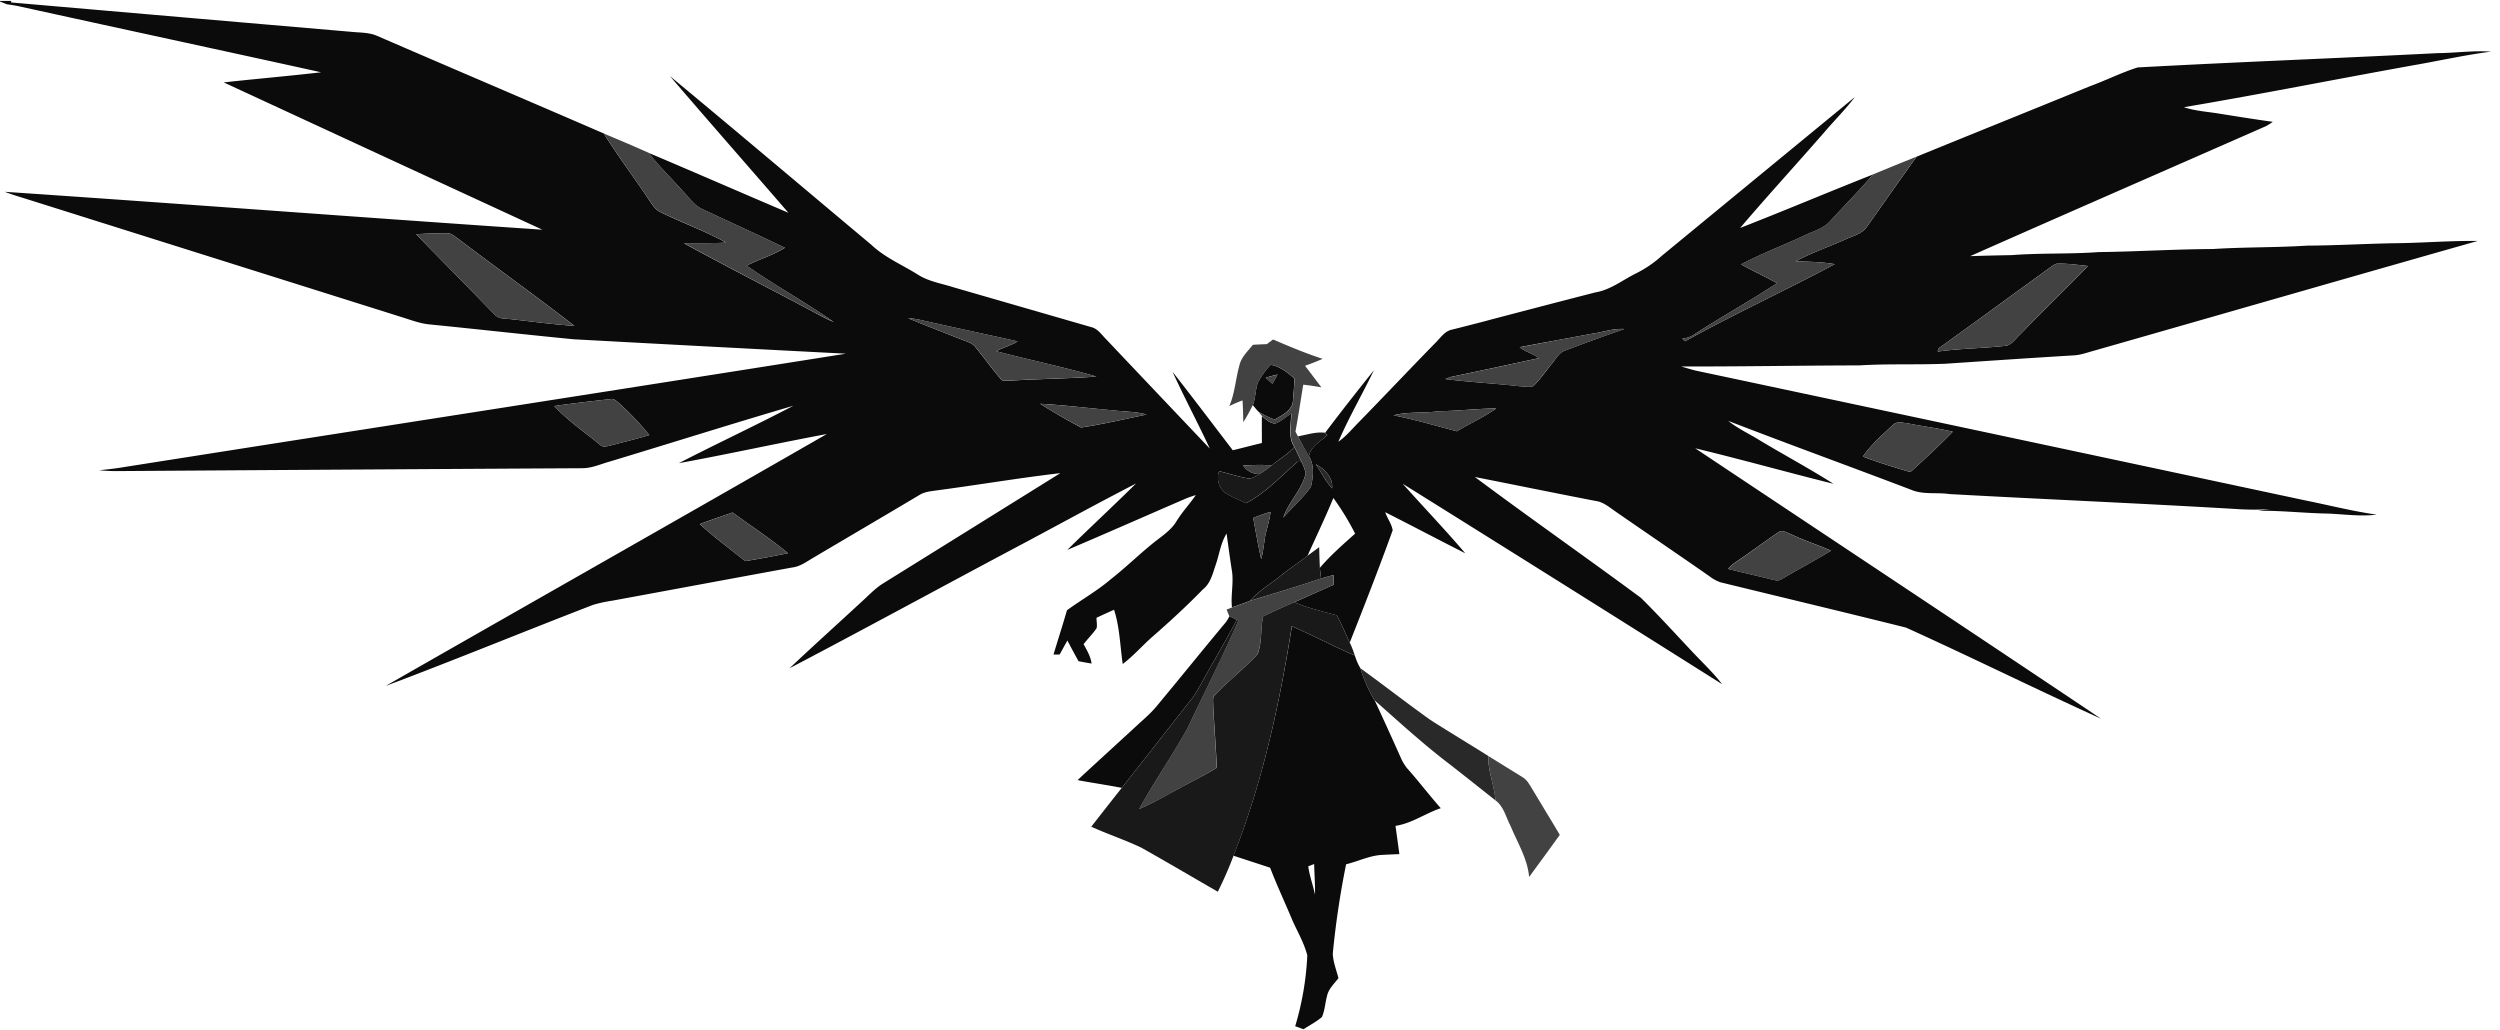 <svg id="Layer_1" data-name="Layer 1" xmlns="http://www.w3.org/2000/svg" viewBox="0 0 1223 504"><defs><style>.cls-1{fill:#0b0b0b;}.cls-2{fill:#424242;}.cls-3{fill:#191919;}.cls-4{fill:#292929;}</style></defs><path class="cls-1" d="M-.72.45H5.49c0,.19-.07.56-.09.75Q88.53,8.41,171.66,15.55c4.29.46,8.79.23,12.82,2,37.64,16.29,75.38,32.35,113,48.66l-1.89-.54c6.88,10.91,14.65,21.24,21.83,32,1.51,2.09,2.81,4.54,5.14,5.83,10.73,5.37,22.13,9.38,32.64,15.17-6.86.49-13.75.2-20.62.34,21.74,11.91,43.85,23.1,65.68,34.83,2.5,1.37,5.05,2.63,7.67,3.75-13.85-9.77-28.83-17.9-42.7-27.64,6.17-3.11,12.88-5.08,18.77-8.74-13.41-6.38-26.89-12.6-40.35-18.85-4.18-1.89-6.71-5.89-9.81-9.08-5.45-6.17-11.47-11.86-16.42-18.45,22.8,9.65,45.5,19.56,68.28,29.27-19.3-22.33-38.8-44.5-58-66.91,33,27.36,65.75,55.09,98.63,82.62,6.57,6.2,15,9.72,22.56,14.45,5.35,3.47,11.77,4.41,17.75,6.34Q500.2,150.3,533.75,160c3.26.73,5.12,3.72,7.34,5.92q25.36,26.79,50.76,53.54c-5.87-12.63-12.46-24.92-18.24-37.59,9.95,12.69,19.66,25.58,29.47,38.39,4.75-1.14,9.48-2.4,14.24-3.54,0-4.39-.07-8.78,0-13.16,1.86,1.51,3.78,3.41,6.29,3.66,3-.93,5.3-3.24,7.93-4.86.19,5.47-1.64,11.42,1.66,16.34-3.23,3.51-7.36,5.93-11,8.88a131.69,131.69,0,0,0-14.05.13,9.24,9.24,0,0,0,8.05,4.19c-1.86.9-3.69,2.57-5.89,2.09-4.71-.85-9.25-2.39-13.9-3.49-1.5,4,0,9.09,3.89,11.16,3,1.73,6.19,3,9.32,4.48,9.63-5,17-13.18,25.15-20.23l2,.16a28.88,28.88,0,0,1,2,5.42c-1.83,8.07-8.4,14-11,21.72,4.45-5.08,9.66-9.55,13.54-15.08,1.13-4.85,1.79-10.53-1-15,.91-4.79,5.68-7.18,9-10.26l-1-1.22c7.75-10.32,15.77-20.47,23.82-30.56-5.65,11.74-12.22,23-17.41,35,4-2.77,7.06-6.66,10.51-10.07,12.35-12.66,24.48-25.52,36.84-38.16,2.55-2.44,4.61-5.94,8.35-6.63,5.55-1.38,15.34-3.92,15.34-3.92l4.34-1.17s33.61-8.82,50.45-13.12c7.25-1.21,13.1-5.93,19.53-9.15A55.6,55.6,0,0,0,813.11,125q47.14-38.76,94.3-77.54c-4.54,6-9.88,11.31-14.75,17-13.72,15.76-27.84,31.17-41.39,47.06,21.74-8.48,43.24-17.58,65-26.17-6.64,7.9-14,15.18-20.92,22.81-3.36,3.8-8.48,5-12.87,7.16-10.2,4.77-20.75,8.78-30.75,14,5.78,3.26,11.84,6,17.63,9.22C856,147.28,842,155.06,828.59,163.76a11.55,11.55,0,0,1-5.57,1.86,4.33,4.33,0,0,0,1.33,1.33c24-13.35,49-24.78,73.22-37.73-6.34-1.12-12.77-1.17-19.18-1.38,7.7-4.14,16-7,24-10.54,3.73-1.79,8.27-2.7,10.82-6.25,8.16-11.45,16.16-23,24.42-34.41,28.22-11.54,56.51-22.9,84.73-34.44,7.88-2.87,15.42-6.7,23.41-9.21,48.91-2.67,97.88-4.48,146.81-7,8.66-.06,17.3-1.35,26-.72-11.83,1.51-23.49,4.08-35.22,6.18-38.36,6.84-76.59,14.51-115,21,5.6,1.87,11.53,2.19,17.32,3.15,8.71,1.38,17.42,2.8,26.17,4a28,28,0,0,1-3.29,2.09c-48.25,21.22-96.58,42.27-144.77,63.62,6.79-.24,13.59-.38,20.39-.51,14.13-1.09,28.32-.43,42.46-1.48,18.69-.22,37.35-1.42,56-1.5,15.31-1,30.68-.67,46-1.66,14-.06,27.94-.9,41.92-1.16,13.85-.1,27.68-1.29,41.54-1.13-62.69,17.78-125.3,35.87-188,53.77-3.13.85-6.21,2-9.46,2.2-21,1.26-42.06,2.7-63.08,4.11-14,.55-28-.06-42,.8-29,.06-58.08.6-87.11.52,2.31.7,4.64,1.41,7,2q149.09,31.68,298.13,63.49c11.68,2.36,23.26,5.31,35.08,7-8,1-16.07-.23-24.1-.53-11.38-.19-22.7-1.55-34.09-1.33,2-.29,4.08-.58,6.14-.85a119.81,119.81,0,0,1-15,.06c-47.29-2.82-94.63-4.81-141.93-7.41-6.25-.94-12.87.43-18.82-2.13-29.76-11.35-59.71-22.18-89.41-33.68,4.71,3.81,10.27,6.3,15.38,9.5,12,7.2,24.31,13.82,36.12,21.3-22.6-5.63-45-11.92-67.66-17.39,66.16,44.11,132.48,88,198.52,132.29-32-14.51-63.43-30.11-95.4-44.57-30.18-7.54-60.46-14.75-90.68-22.14a18.25,18.25,0,0,1-5.41-2.94c-15.15-10.56-30.45-20.93-45.63-31.45-3.2-2.15-6.22-4.95-10.2-5.44-19.68-3.8-39.31-7.82-59-11.71,26.83,20,54.31,39.21,81.23,59.11,8.74,8.62,17,17.74,25.41,26.66,4.85,5.14,10,10,14.36,15.62q-78-49.21-156.29-98.08C696.31,248,706.89,259,716.81,270.67c-13.1-6.62-26.07-13.49-39.17-20.11,1,3,3.17,5.72,3.66,8.86-6.65,18.43-13.8,36.72-21,54.93-2.09-4.43-3.94-9-6.3-13.28-7-2-14.13-3.56-20.84-6.43,6.43-2.85,12.82-5.78,19.28-8.57q0-2.38-.06-4.77c-2,.54-4.08,1.09-6.08,1.71-.23-1.75-.46-3.49-.61-5.24,5.2-6.1,11.28-11.38,17.23-16.72a127.75,127.75,0,0,0-10.64-17.44c-3.89,9.55-8.41,18.83-12.62,28.25-4.25,3.34-8.78,6.29-13,9.67-5,4.17-10.84,7.36-15.13,12.37-2.91,1.21-5.89,2.18-8.85,3.25-.69-6.27,1.06-12.56-.17-18.79-.89-5.77-1.67-11.57-2.46-17.35-2.92,4.68-3.55,10.25-5.35,15.37-1.46,4.25-2.49,9-6.24,11.95-7.9,8.11-16.23,15.79-24.78,23.23-4.89,4.34-9.21,9.31-14.44,13.28-1.31-8.87-1.44-17.95-4.25-26.55-2.87,1.3-5.74,2.59-8.59,3.93,0,1.69.42,3.42.06,5.1-1.88,2.8-4.35,5.14-6.37,7.84,1.67,3,3.46,6,3.91,9.46-2.13-.36-4.26-.75-6.38-1.15-1.87-3.35-3.67-6.74-5.45-10.13-1.28,2.28-2.54,4.57-3.8,6.87l-3,0c2.18-7.24,4.5-14.43,6.6-21.68,7.16-5.2,14.93-9.57,21.66-15.35,8.15-6.39,15.44-13.81,23.72-20,3-2.3,6.07-4.72,8.08-8,2.79-4.63,6.54-8.57,9.57-13-1.69.53-3.37,1.09-5,1.77-19.3,8.35-38.54,16.85-57.89,25.08,11.1-10.94,22.55-21.52,33.63-32.49-20.2,10.38-40.07,21.39-60.14,32-36.47,19.41-72.76,39.19-109.35,58.38,11.44-10.84,23.18-21.36,34.74-32.07,3.51-3.12,6.71-6.64,10.67-9.22q43.53-27.06,87.07-54.17c-20.15,2.36-40.17,5.74-60.27,8.42-3,.43-6.24.66-8.87,2.39-17.15,10.22-34.39,20.31-51.57,30.49-3.32,1.91-6.49,4.39-10.41,4.85-29.36,5.36-58.7,10.85-88.06,16.24a67.86,67.86,0,0,0-9.48,2.07c-33.89,13.08-67.51,26.9-101.5,39.69,71.94-41.15,144.06-82,215.92-123.29-24.18,4.53-48.22,9.84-72.42,14.27,18.59-9.58,37.55-18.42,56.07-28.11-30.05,8.83-59.92,18.27-89.91,27.33-4.47,1.23-8.82,3.3-13.55,3.24q-114,.64-228,1.41c-2.74,0-5.48-.19-8.22-.4,3.75-.41,7.51-.8,11.23-1.41,118-18.61,236.12-36.9,354.14-55.63q-66.61-3.42-133.21-7.05c-23.38-2.27-46.72-4.9-70.09-7.23-4.42-.34-8.59-1.87-12.76-3.21L14.5,97.83c-4.08-1.29-8.19-2.47-12.17-4,87.67,5.91,175.29,12.63,263,18.54q-78-36-155.88-72.06c15.87-1.76,31.78-3.1,47.64-4.95C107.69,24.47,58.28,13.86,8.91,3c-1.83-.37-3.68-.65-5.53-.9C2,1.56.66,1-.72.45Zm204.3,114.14c12.59,13,25.4,25.85,38,38.92a6.67,6.67,0,0,0,5.12,2.3c11.44,1.14,22.83,2.87,34.31,3.6-18.66-14.5-37.92-28.23-56.75-42.51-1.73-1.16-3.38-2.91-5.63-2.8C213.58,114.06,208.57,114.27,203.58,114.59ZM1003,130.8c-18,13-35.88,26.19-53.94,39.11A2.21,2.21,0,0,0,948,172c10.84-1.57,21.85-1.55,32.72-2.79,3.53-.25,5.35-3.77,7.81-5.85,10.82-11.22,22.08-22,32.91-33.23-4.9-.52-9.81-1.26-14.73-1.16C1005.19,128.94,1004.13,130.11,1003,130.8ZM444.32,155.71c8.49,3.54,17.1,6.82,25.65,10.21,2.53,1.1,5.56,1.63,7.3,4,4.34,5.29,8.28,10.93,12.8,16.06,1.77.5,3.66.19,5.49.16,13.59-.83,27.22-.92,40.8-1.92-16.15-4.73-32.69-8.1-49-12.39,3.38-1.85,7.18-2.78,10.47-4.82-16.08-3.61-32.21-7-48.29-10.66A30,30,0,0,0,444.32,155.71Zm334.34,7.56c-11.74,2.26-23.51,4.29-35.24,6.57,2.79,2.38,6.55,3.09,9.45,5.34q-21.61,4.71-43.25,9.24l-2.54,1c12.13,1.59,24.36,2.13,36.5,3.54,2.15,0,4.56.73,6.59-.11,3.31-3.31,6-7.22,8.91-10.83,2-2.33,3.49-5.46,6.56-6.56,9.61-3.62,19.25-7.17,29-10.51C789.15,160.57,784,162.58,778.66,163.27ZM271.13,198.64c6.69,7.16,14.84,12.73,22.38,18.93,1.48,1.48,3.57.69,5.34.31,6.27-1.66,12.59-3.15,18.8-5.06a140.9,140.9,0,0,0-14.82-15.59c-1.19-1-2.47-2.38-4.17-2C289.47,196.29,280.27,197.28,271.13,198.64Zm237.72-1.11c6.5,4.14,13.2,8,20,11.61,10.75-1.61,21.4-4.14,32.06-6.34-5.17-1.5-10.6-1.36-15.9-2C533,199.73,520.94,198.19,508.85,197.53Zm194.73,3.65c-7.26,1.11-14.74.08-21.87,2,10.45,2.06,20.68,5.1,31,7.8,6.34-3.86,13.18-6.91,19.28-11.17C722.49,199.88,713.06,201.07,703.58,201.18Zm222.48,6.66c-5.24,4.85-10.65,9.63-14.75,15.52,7.62,2.93,15.45,5.24,23.26,7.59,7.06-6.42,14.08-12.9,20.72-19.75-7.3-1.77-14.78-2.59-22.13-4.12C930.82,206.89,927.91,205.91,926.06,207.84ZM643.64,227.09c2.7,3.92,4.81,8.27,8,11.82C652.34,233.79,647.85,229.27,643.64,227.09Zm-301.32,29.3c7.06,6.45,14.81,12.13,22.26,18.12q10.5-1.72,20.93-3.89c-8.67-7.1-18.07-13.32-27.14-19.9C353,252.6,347.62,254.37,342.32,256.39Zm270.75-3c1.25,6.72,2.37,13.46,3.92,20.12,1.08-3.87,1.33-7.89,2.07-11.82.88-3.75,2.07-7.44,2.51-11.28A71.35,71.35,0,0,0,613.07,253.42Zm256.61,7.15c-7.06,4.9-14,10-21.1,14.82a14.86,14.86,0,0,0-3.19,2.94c6.87,1.77,13.82,3.26,20.7,5,1.77.35,3.79,1.19,5.45,0,8-4.73,16.24-9.05,24.18-13.9-6.3-2.85-12.94-4.89-19.17-7.89C874.39,260.8,871.82,258.74,869.68,260.57Z"/><path class="cls-1" d="M615.37,187.09a38.66,38.66,0,0,1,6.25-8.66c4.55.84,8.3,3.83,11.67,6.83-.25,3.37-.38,6.76-.77,10.13.18,5.18-5.2,7.7-9,9.86a39.94,39.94,0,0,1-8-3.95c-.91-1-1.79-2.1-2.66-3.14C614.3,194.62,614.06,190.66,615.37,187.09Zm3.82-2.35c1.08,1,2.18,2,3.28,3q1.26-2.26,2.49-4.56C623,183.69,621.1,184.2,619.19,184.74Z"/><path class="cls-1" d="M601.43,301.41c1.2.57,2.4,1.17,3.58,1.82-4.32,8.38-9.13,16.5-13.79,24.7-2.66,4.68-5,9.58-8.21,13.92-11.45,14.49-22.79,29.08-34.23,43.58-7.19-1.41-14.44-2.44-21.64-3.8,9.27-8.63,18.66-17.14,28-25.76,3.43-3.21,7.09-6.2,10.16-9.77,11.53-13.83,22.82-27.87,34.36-41.69A16.11,16.11,0,0,0,601.43,301.41Z"/><path class="cls-1" d="M632,306.37c10.39,4.5,20.39,9.85,30.8,14.31a26.85,26.85,0,0,0,2.69,6.17,67.57,67.57,0,0,0,7,15.77q6.51,14,12.83,28.17a21.46,21.46,0,0,0,3,5c5.68,6.37,10.85,13.18,16.5,19.58-7.53,2.52-14.18,7.45-22.13,8.64.61,4.6,1.27,9.21,1.88,13.82-2.67.12-5.33.21-8,.37-6.31.19-12,3.15-18.06,4.61A427.39,427.39,0,0,0,652,466.52c.16,4.13,1.76,8,2.77,12-2.09,2.76-4.9,5.24-5.6,8.79-.92,3.36-1.06,7-2.47,10.19-2.71,2.38-6,4-9,6l-4.09-1.48a143.15,143.15,0,0,0,5.92-34.63c-1.52-6-4.66-11.34-7.18-16.9-3.6-8.69-7.63-17.18-11-26-6-2-12-3.92-17.95-5.88C617.64,382.64,625.93,344.56,632,306.37Zm8,117.43c.62,4.73,2.34,9.23,3.31,13.89.08-5-.3-10-.43-15Z"/><path class="cls-2" d="M295.6,65.67l1.89.54c6.69,2.76,13.31,5.67,19.94,8.58,4.95,6.59,11,12.28,16.42,18.45,3.1,3.19,5.63,7.19,9.81,9.08,13.46,6.25,26.94,12.47,40.35,18.85-5.89,3.66-12.6,5.63-18.77,8.74,13.87,9.74,28.85,17.87,42.7,27.64-2.62-1.12-5.17-2.38-7.67-3.75-21.83-11.73-43.94-22.92-65.68-34.83,6.87-.14,13.76.15,20.62-.34-10.51-5.79-21.91-9.8-32.64-15.17-2.33-1.29-3.63-3.74-5.14-5.83C310.25,86.91,302.48,76.58,295.6,65.67Z"/><path class="cls-2" d="M916.22,85.34c7.11-2.92,14.22-5.88,21.38-8.7-8.26,11.38-16.26,23-24.42,34.41-2.55,3.55-7.09,4.46-10.82,6.25-8,3.59-16.27,6.4-24,10.54,6.41.21,12.84.26,19.18,1.38-24.21,12.95-49.24,24.38-73.22,37.73a4.33,4.33,0,0,1-1.33-1.33,11.55,11.55,0,0,0,5.57-1.86c13.4-8.7,27.37-16.48,40.72-25.25-5.79-3.25-11.85-6-17.63-9.22,10-5.2,20.55-9.21,30.75-14,4.39-2.17,9.51-3.36,12.87-7.16C902.24,100.52,909.58,93.24,916.22,85.34Z"/><path class="cls-2" d="M203.58,114.59c5-.32,10-.53,15-.49,2.25-.11,3.9,1.64,5.63,2.8,18.83,14.28,38.09,28,56.75,42.51-11.48-.73-22.87-2.46-34.31-3.6a6.67,6.67,0,0,1-5.12-2.3C229,140.44,216.17,127.62,203.58,114.59Z"/><path class="cls-2" d="M1003,130.8c1.16-.69,2.22-1.86,3.69-1.83,4.92-.1,9.83.64,14.73,1.16-10.83,11.21-22.09,22-32.91,33.23-2.46,2.08-4.28,5.6-7.81,5.85-10.87,1.24-21.88,1.22-32.72,2.79a2.21,2.21,0,0,1,1.08-2.09C967.09,157,985,143.85,1003,130.8Z"/><path class="cls-2" d="M444.32,155.71a30,30,0,0,1,5.25.61c16.08,3.65,32.21,7.05,48.29,10.66-3.29,2-7.09,3-10.47,4.82,16.28,4.29,32.82,7.66,49,12.39-13.58,1-27.21,1.09-40.8,1.92-1.83,0-3.72.34-5.49-.16-4.52-5.13-8.46-10.77-12.8-16.06-1.74-2.34-4.77-2.87-7.3-4C461.42,162.53,452.81,159.25,444.32,155.71Z"/><path class="cls-2" d="M778.66,163.27c5.33-.69,10.49-2.7,15.94-2.29-9.71,3.34-19.35,6.89-29,10.51-3.07,1.1-4.56,4.23-6.56,6.56-3,3.61-5.6,7.52-8.91,10.83-2,.84-4.44.08-6.59.11-12.14-1.41-24.37-2-36.5-3.54l2.54-1q21.63-4.51,43.25-9.24c-2.9-2.25-6.66-3-9.45-5.34C755.15,167.56,766.92,165.53,778.66,163.27Z"/><path class="cls-2" d="M619.75,168.35c1-.76,2-1.52,3-2.28,8,3.41,16,6.79,24.29,9.48-2.83,1.23-5.7,2.38-8.62,3.39,2.7,3.5,5.32,7,8,10.55-3-.53-5.9-1-8.87-1.3-1.26,7.64-2.38,15.31-3.81,22.92.3.6.92,1.79,1.22,2.39,1.68,3.28,3.57,6.45,5.38,9.66,2.77,4.46,2.11,10.14,1,15-3.88,5.53-9.09,10-13.54,15.08,2.57-7.76,9.14-13.65,11-21.72a28.88,28.88,0,0,0-2-5.42c-1.13-2.47-2.31-4.92-3.47-7.37-3.3-4.92-1.47-10.87-1.66-16.34-2.63,1.62-4.94,3.93-7.93,4.86-2.51-.25-4.43-2.15-6.29-3.66-.65-.75-1.27-1.53-1.88-2.28a39.94,39.94,0,0,0,8,3.95c3.84-2.16,9.22-4.68,9-9.86.39-3.37.52-6.76.77-10.13-3.37-3-7.12-6-11.67-6.83a38.66,38.66,0,0,0-6.25,8.66c-1.31,3.57-1.07,7.53-2.55,11.07a86.35,86.35,0,0,1-4.65,8.36c-.07-3.56-.15-7.11-.38-10.66a60.84,60.84,0,0,0-6.47,2.82c2.78-6.4,3.09-13.48,5-20.14.94-4,4.13-6.77,6.53-9.88Q616.29,168.48,619.75,168.35Z"/><path class="cls-2" d="M619.19,184.74c1.91-.54,3.83-1.05,5.77-1.51q-1.23,2.29-2.49,4.56C621.37,186.77,620.27,185.76,619.19,184.74Z"/><path class="cls-2" d="M271.13,198.64c9.14-1.36,18.34-2.35,27.53-3.4,1.7-.39,3,1,4.17,2a140.9,140.9,0,0,1,14.82,15.59c-6.21,1.91-12.53,3.4-18.8,5.06-1.77.38-3.86,1.17-5.34-.31C286,211.37,277.82,205.8,271.13,198.64Z"/><path class="cls-2" d="M508.85,197.53c12.09.66,24.12,2.2,36.19,3.24,5.3.67,10.73.53,15.9,2-10.66,2.2-21.31,4.73-32.06,6.34C522.05,205.57,515.35,201.67,508.85,197.53Z"/><path class="cls-2" d="M703.58,201.18c9.48-.11,18.91-1.3,28.39-1.35-6.1,4.26-12.94,7.31-19.28,11.17-10.3-2.7-20.53-5.74-31-7.8C688.84,201.26,696.32,202.29,703.58,201.18Z"/><path class="cls-2" d="M926.06,207.84c1.85-1.93,4.76-1,7.1-.76,7.35,1.53,14.83,2.35,22.13,4.12-6.64,6.85-13.66,13.33-20.72,19.75-7.81-2.35-15.64-4.66-23.26-7.59C915.41,217.47,920.82,212.69,926.06,207.84Z"/><path class="cls-2" d="M608.14,227.73a131.69,131.69,0,0,1,14.05-.13,40.91,40.91,0,0,1-6,4.32A9.24,9.24,0,0,1,608.14,227.73Z"/><path class="cls-2" d="M342.32,256.39c5.3-2,10.69-3.79,16.05-5.67,9.07,6.58,18.47,12.8,27.14,19.9q-10.41,2.17-20.93,3.89C357.13,268.52,349.38,262.84,342.32,256.39Z"/><path class="cls-2" d="M613.07,253.42a71.35,71.35,0,0,1,8.5-3c-.44,3.84-1.63,7.53-2.51,11.28-.74,3.93-1,7.95-2.07,11.82C615.44,266.88,614.32,260.14,613.07,253.42Z"/><path class="cls-2" d="M869.68,260.57c2.14-1.83,4.71.23,6.87,1,6.23,3,12.87,5,19.17,7.89-7.94,4.85-16.18,9.17-24.18,13.9-1.66,1.2-3.68.36-5.45,0-6.88-1.75-13.83-3.24-20.7-5a14.86,14.86,0,0,1,3.19-2.94C855.71,270.6,862.62,265.47,869.68,260.57Z"/><path class="cls-2" d="M646.28,283c2-.62,4-1.17,6.08-1.71q0,2.38.06,4.77c-6.46,2.79-12.85,5.72-19.28,8.57-5.13,2.23-10.27,4.44-15.27,7-1.2,6.06-.44,12.6-2.69,18.37-6.53,7.16-14.34,13.1-21,20.19-1.13,1.12-.7,2.83-.76,4.25.47,10.4,1.37,20.78,1.79,31.19-6.15,3.79-12.7,6.89-19,10.43-6.29,3.3-12.4,7-19,9.76,7.41-13.33,16.06-25.94,23.52-39.23,8.32-17.62,17.15-35,25-52.87l-.79-.46c-1.18-.65-2.38-1.25-3.58-1.82q-.66-1.64-1.32-3.24l2.57-1c3-1.07,5.94-2,8.85-3.25C623.13,290.33,634.78,286.92,646.28,283Z"/><path class="cls-2" d="M731.6,391.56c-.59-7.36-3.7-14.34-3.56-21.75,5.6,3.47,11.23,6.9,16.81,10.41,2.14,1.23,3.31,3.46,4.55,5.49,4.48,7.61,9.19,15.08,13.65,22.71-4.93,6.91-10,13.74-15,20.59-.78-9-5.72-16.79-9.12-25C736.7,399.79,735.69,394.53,731.6,391.56Z"/><path class="cls-3" d="M634.92,213.5c4.4-.86,8.79-2.35,13.34-1.82l1,1.22c-3.27,3.08-8,5.47-9,10.26C638.49,220,636.6,216.78,634.92,213.5Z"/><path class="cls-3" d="M633.24,218.72c1.16,2.45,2.34,4.9,3.47,7.37l-2-.16c-8.11,7-15.52,15.21-25.15,20.23-3.13-1.45-6.34-2.75-9.32-4.48-3.86-2.07-5.39-7.16-3.89-11.16,4.65,1.1,9.19,2.64,13.9,3.49,2.2.48,4-1.19,5.89-2.09a40.91,40.91,0,0,0,6-4.32C625.88,224.65,630,222.23,633.24,218.72Z"/><path class="cls-3" d="M639.64,271.86c1.87-1.42,3.79-2.8,5.7-4.19.12,3.36.13,6.73.33,10.1.15,1.75.38,3.49.61,5.24-11.5,3.91-23.15,7.32-34.75,10.89,4.29-5,10.12-8.2,15.13-12.37C630.86,278.15,635.39,275.2,639.64,271.86Z"/><path class="cls-3" d="M617.87,301.6c5-2.52,10.14-4.73,15.27-7,6.71,2.87,13.86,4.42,20.84,6.43,2.36,4.3,4.21,8.85,6.3,13.28a45.1,45.1,0,0,1,2.47,6.33c-10.41-4.46-20.41-9.81-30.8-14.31-6,38.19-14.31,76.27-28.51,112.33a186.49,186.49,0,0,1-7.69,17.57c-12.47-7.19-24.88-14.5-37.42-21.56-8-3.8-16.43-6.59-24.49-10.25,5-6.36,9.91-12.72,14.94-19,11.44-14.5,22.78-29.09,34.23-43.58,3.23-4.34,5.55-9.24,8.21-13.92,4.66-8.2,9.47-16.32,13.79-24.7l.79.46c-7.83,17.84-16.66,35.25-25,52.87-7.46,13.29-16.11,25.9-23.52,39.23,6.55-2.78,12.66-6.46,19-9.76,6.3-3.54,12.85-6.64,19-10.43-.42-10.41-1.32-20.79-1.79-31.19.06-1.42-.37-3.13.76-4.25,6.62-7.09,14.43-13,21-20.19C617.43,314.2,616.67,307.66,617.87,301.6Z"/><path class="cls-4" d="M643.64,227.09c4.21,2.18,8.7,6.7,8,11.82C648.45,235.36,646.34,231,643.64,227.09Z"/><path class="cls-4" d="M665.44,326.85c11.54,8.32,22.74,17.11,34.34,25.36,9.35,6,18.88,11.66,28.26,17.6-.14,7.41,3,14.39,3.56,21.75-7.31-5.78-14.6-11.58-21.93-17.32-13-9.83-25-20.83-37.19-31.62A67.57,67.57,0,0,1,665.44,326.85Z"/></svg>